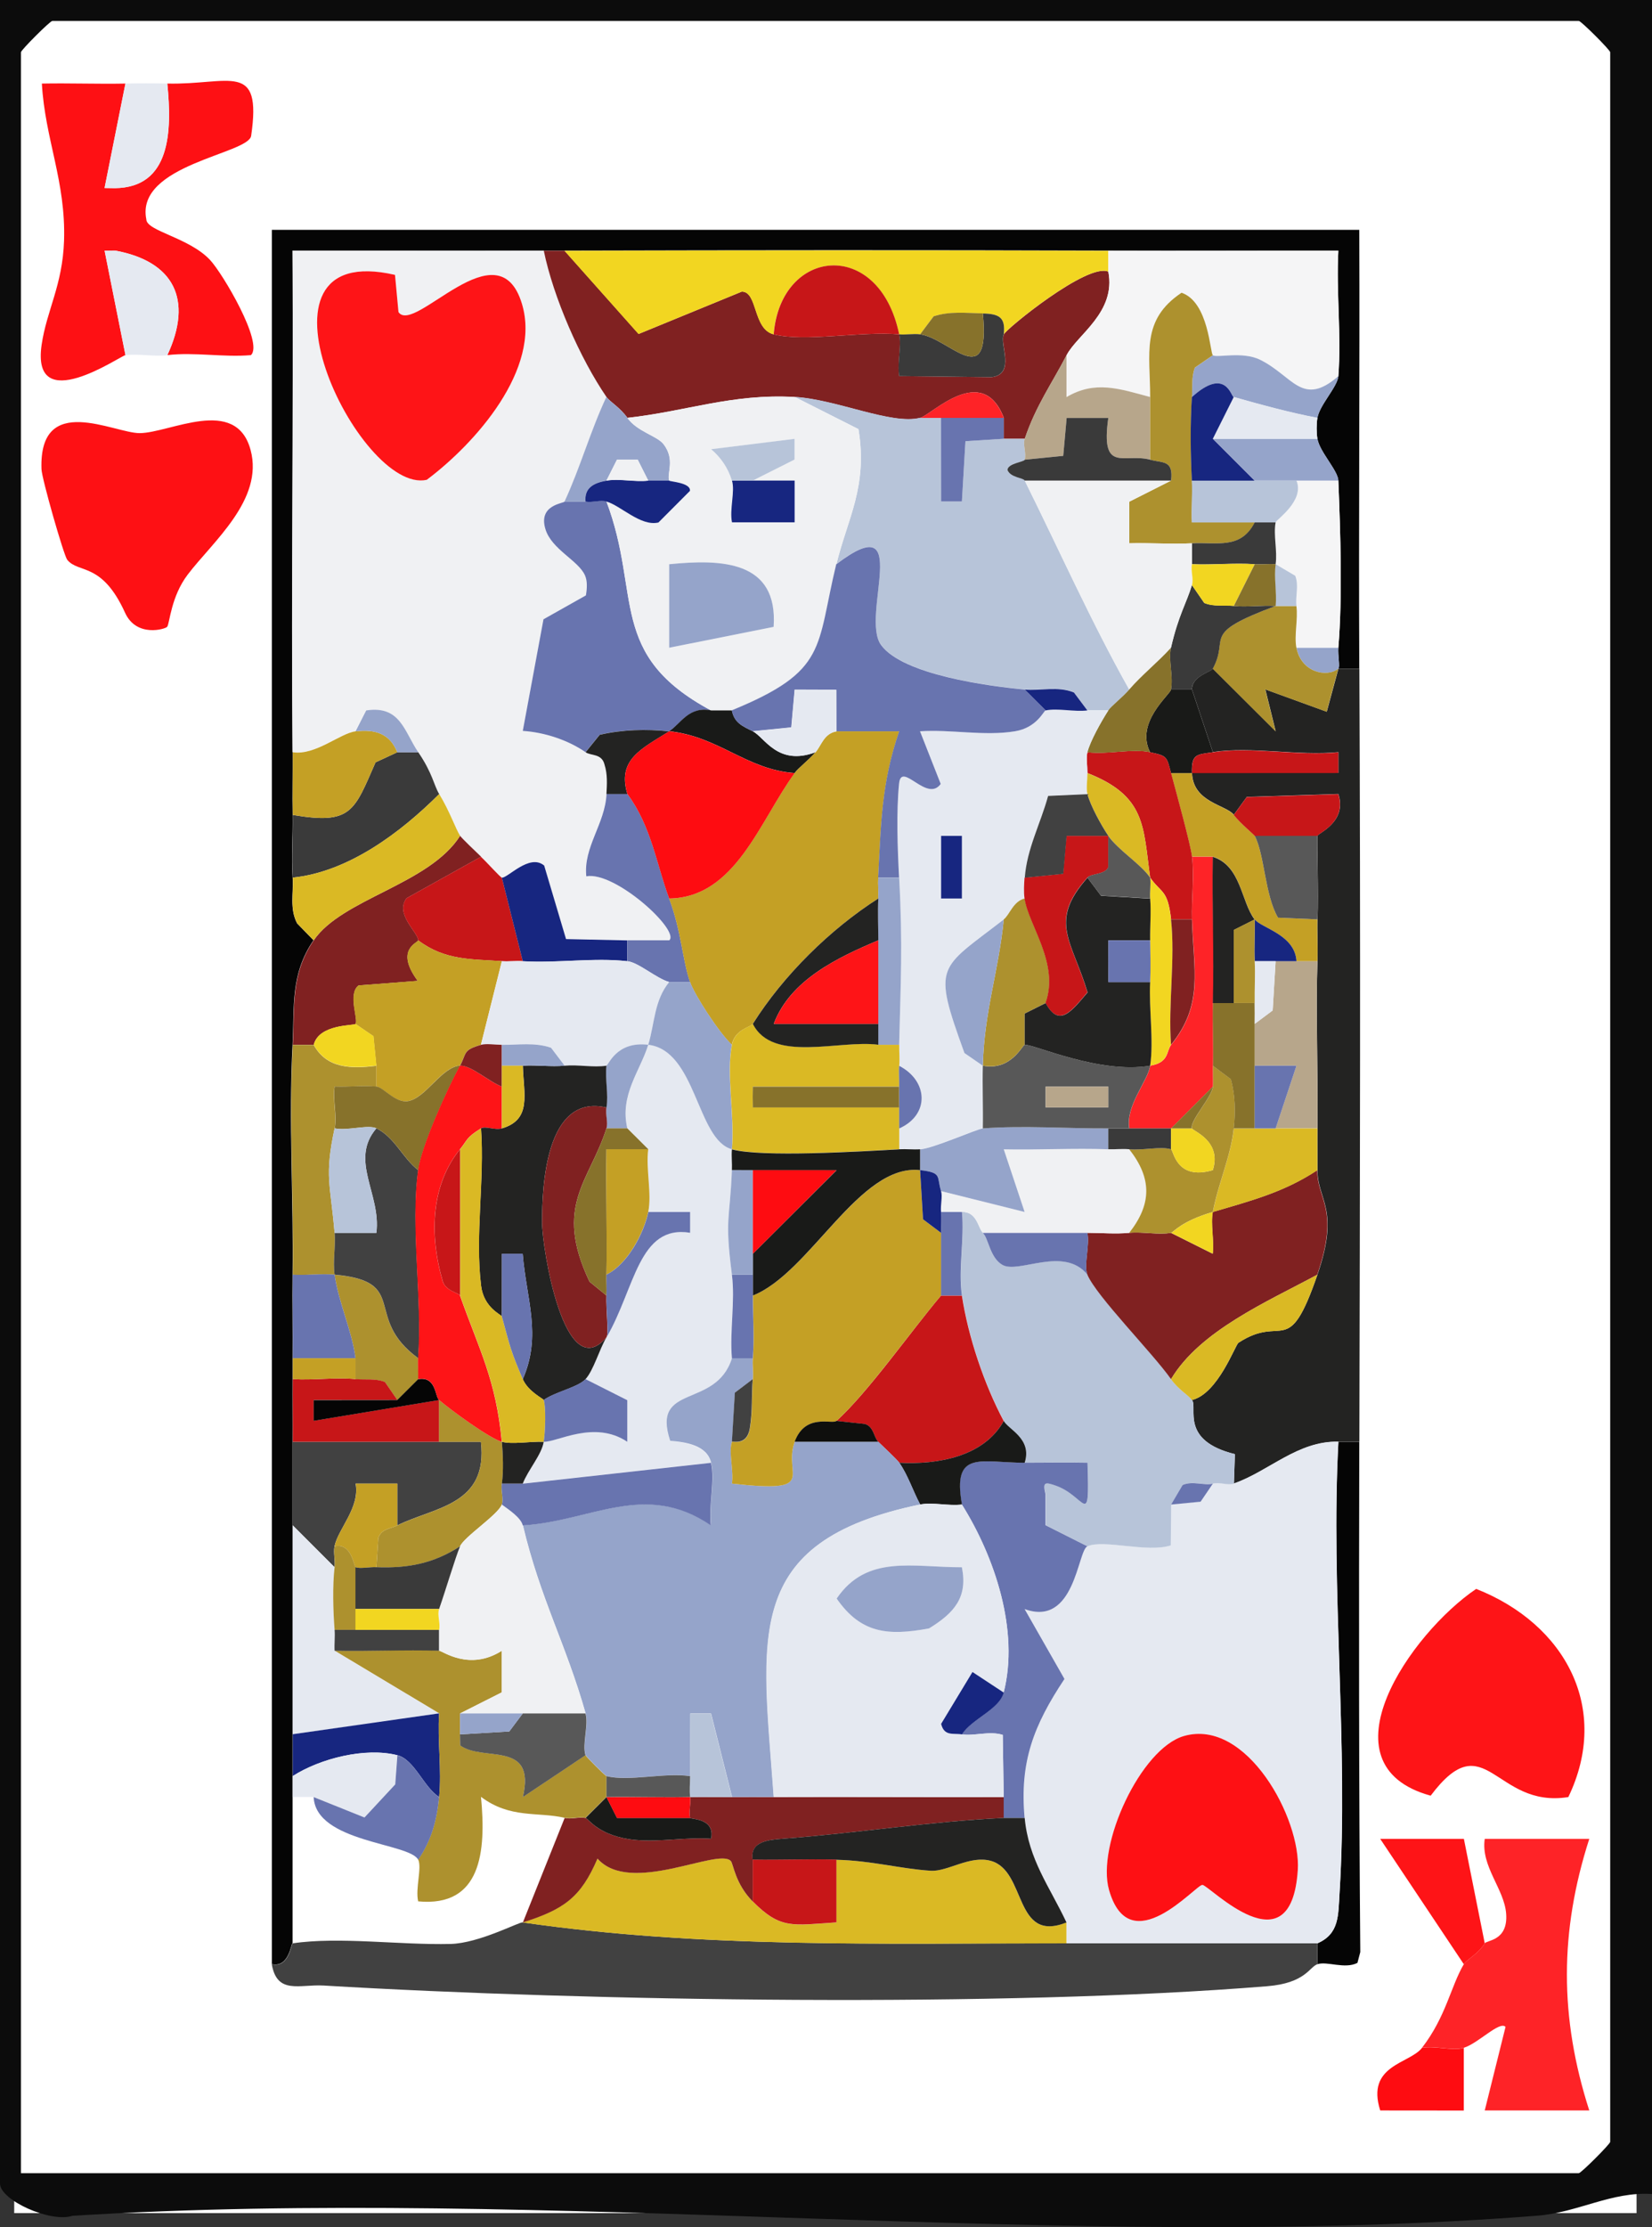 <?xml version="1.0" encoding="UTF-8"?>
<svg id="Layer_2" data-name="Layer 2" xmlns="http://www.w3.org/2000/svg" viewBox="0 0 213.84 288.1">
  <rect x="0" y="0" width="213.84" height="288.1" fill="#333333" stroke="none"/>
  <defs>
    <style>
      .cls-1 {
        fill: #050505;
      }

      .cls-2 {
        fill: #191a18;
      }

      .cls-3 {
        fill: #414141;
      }

      .cls-4 {
        fill: #87722b;
      }

      .cls-5 {
        fill: #f5f5f6;
      }

      .cls-6 {
        fill: #e5e9f1;
      }

      .cls-7 {
        fill: #0f0f0d;
      }

      .cls-8 {
        fill: #dab924;
      }

      .cls-9 {
        fill: #3a3a3a;
      }

      .cls-10 {
        fill: #b7c4d9;
      }

      .cls-11 {
        fill: #fe1417;
      }

      .cls-12 {
        fill: #fff;
      }

      .cls-13 {
        fill: #c4a025;
      }

      .cls-14 {
        fill: #172680;
      }

      .cls-15 {
        fill: #b7a68b;
      }

      .cls-16 {
        fill: #c71618;
      }

      .cls-17 {
        fill: #802121;
      }

      .cls-18 {
        fill: #232322;
      }

      .cls-19 {
        fill: #0c0c0c;
      }

      .cls-20 {
        fill: #fe1014;
      }

      .cls-21 {
        fill: #fe0c11;
      }

      .cls-22 {
        fill: #f2d621;
      }

      .cls-23 {
        fill: #585858;
      }

      .cls-24 {
        fill: #f0f1f3;
      }

      .cls-25 {
        fill: #fe2327;
      }

      .cls-26 {
        fill: #95a4ca;
      }

      .cls-27 {
        fill: #ad912e;
      }

      .cls-28 {
        fill: #6874af;
      }
    </style>
  </defs>
  <g id="Layer_1-2" data-name="Layer 1">
    <g>
      <rect class="cls-12" x="1.84" y="2.29" width="210" height="284"/>
      <path class="cls-19" d="M213.84,0v283.82c-5.21-.35-9.62,2.39-14.8,2.8-61,4.77-128-3.84-189.68.02-2.8.93-9.36-2.02-9.36-4.17V0h213.84ZM2.71,281.12h201.66c.29,0,4.06-3.77,4.06-4.05V6.76c0-.29-3.77-4.05-4.06-4.05H6.77c-.29,0-4.06,3.77-4.06,4.05v274.36Z"/>
      <path class="cls-1" d="M35.19,254.09V29.73h140.76c.07,18.88-.09,37.88,0,56.76h-2.71c.24-.2-.08-1.76,0-2.7.55-6.65.27-14.84,0-21.62-.05-1.3-2.43-3.73-2.71-5.41-.13-.75-.13-1.95,0-2.7.28-1.68,2.6-4.02,2.71-5.41.41-5.33-.28-10.87,0-16.23-9.9-.02-19.88.04-29.78,0-23.42-.08-46.96-.06-70.38,0-.9,0-1.8,0-2.71,0-10.8.04-21.69-.02-32.49,0,.14,21.59-.17,43.29,0,64.88.02,2.7-.05,5.41,0,8.11s-.18,5.43,0,8.11c.13,1.98-.42,4.03.58,5.93l2.12,2.18c-3.03,4.44-2.45,8.64-2.71,13.52-.52,9.81.14,19.89,0,29.73-.05,3.6.04,7.21,0,10.81,0,.9,0,1.8,0,2.7-.02,2.7.02,5.41,0,8.11v64.87c-.19.03-.47,3.24-2.71,2.7Z"/>
      <path class="cls-18" d="M157,86.5l8.13,8.1-1.34-5.42,7.95,2.89,1.51-5.57h2.71c.16,33.29.08,66.72,0,100.01h-2.71c-5.26-.13-8.99,3.82-13.53,5.41l.13-3.81c-7.15-1.77-4.78-5.98-5.55-7.01,3.36-.81,5.6-7.13,6.01-7.4,5.83-3.82,6.38,2.33,10.23-8.82,2.95-8.55-.03-9.67,0-13.52.01-1.8-.02-3.6,0-5.41.09-7.15-.23-15.19,0-21.62.07-1.93-.06-4.03,0-5.41.15-3.25-.1-10.24,0-10.81.06-.32,3.88-1.79,2.7-5.4l-11.85.38-1.68,2.31c-1.02-1.3-5.29-1.6-5.41-5.41h18.94s0-2.69,0-2.69c-5.19.51-11.29-.77-16.24-.01l-2.71-8.11c0-1.75,2.46-2.24,2.71-2.7Z"/>
      <path class="cls-3" d="M138.05,251.39h32.48v2.7c-1.05.36-1.54,2.45-6.51,2.85-34.03,2.77-87.62,1.96-122.13-.09-3.1-.18-6.03,1.21-6.71-2.76,2.24.54,2.52-2.67,2.71-2.7,5.99-.89,13.96.24,20.44.08,3.69-.09,8.85-2.86,9.33-2.79,23.22,3.36,46.32,2.7,70.38,2.7Z"/>
      <path class="cls-11" d="M203,232.47c-9.53,1.52-10.69-9.65-17.81-.18-14.5-3.98-2.55-21.05,5.89-26.75,11.57,4.56,17.43,15.5,11.93,26.93Z"/>
      <path class="cls-20" d="M21.63,81.09c-.21.28-3.96,1.43-5.44-1.82-3.01-6.63-6.03-5.04-7.49-6.86-.44-.55-3.29-10.48-3.33-11.72-.35-10.03,9.4-4.64,12.72-4.66,3.92-.03,12.46-4.87,14.35,2.19,1.72,6.43-4.91,11.85-8.15,16.12-2.17,2.86-2.32,6.3-2.65,6.74Z"/>
      <path class="cls-20" d="M16.24,10.81l-2.7,13.51,1.36.02c7.16-.09,7.39-7.28,6.76-13.53,8.1.18,12.27-2.99,10.85,6.76-.34,2.36-15,3.72-13.57,10.8,0,1.53,5.54,2.35,8.26,5.27,1.62,1.73,6.96,10.75,5.28,12.3-3.53.31-7.34-.42-10.82,0,3.37-7.22.82-12.14-6.76-13.53l-1.36.02,2.7,13.51c-.65.08-12.24,8.15-10.85-1.35.65-4.44,2.71-7.69,2.9-13.45.25-7.68-2.46-13.11-2.87-20.33,3.59-.07,7.23.07,10.82,0Z"/>
      <path class="cls-25" d="M192.19,251.39c.26-.43,3.04-.3,2.77-3.84-.24-3.2-3.3-6.13-2.77-9.67h13.53c-3.85,11.97-3.87,23.1,0,35.13h-13.53s2.69-10.81,2.69-10.81c-.74-.83-3.54,2.14-5.4,2.7-1.41.43-3.72-.29-5.41,0,3.1-4.01,3.72-7.94,5.41-10.81.34-.57,1.87-1.33,2.71-2.7Z"/>
      <path class="cls-1" d="M175.95,186.51c-.05,21.96-.06,44.02.13,66.01l-.37,1.4c-1.63.84-3.96-.25-5.17.17v-2.7c2.85-1.23,2.68-3.66,2.86-6.5,1.17-18.98-1.17-39.25-.15-58.37h2.71Z"/>
      <path class="cls-11" d="M189.48,254.09l-10.82-16.21h10.83s2.7,13.51,2.7,13.51c-.84,1.37-2.37,2.13-2.71,2.7Z"/>
      <path class="cls-6" d="M21.65,45.95c-1.76.21-3.66-.22-5.41,0l-2.7-13.51,1.36-.02c7.58,1.39,10.13,6.3,6.76,13.53Z"/>
      <path class="cls-6" d="M21.65,10.81c.63,6.25.41,13.43-6.76,13.53l-1.36-.02,2.7-13.51c1.8-.04,3.62-.04,5.41,0Z"/>
      <path class="cls-21" d="M189.48,264.9v8.12s-10.82-.01-10.82-.01c-1.87-5.89,3.81-6.03,5.41-8.1,1.69-.29,4.01.43,5.41,0Z"/>
      <path class="cls-24" d="M70.38,32.44c1.25,6.04,4.7,13.95,8.12,18.92-2.08,4.4-3.36,9.09-5.41,13.52-.12.26-3.46.42-2.5,3.58.8,2.63,4.27,4.04,5.12,5.98.33.74.28,1.64.12,2.59l-5.49,3.09-2.68,14.44c2.8.18,5.83,1.17,8.12,2.75.69.48,2.11.14,2.45,1.6.4,1.26.32,2.52.25,3.81-.2,3.88-3.01,6.85-2.62,10.64,3.75-.69,12.16,7.02,10.74,8.27h-5.42s-7.93-.16-7.93-.16l-2.83-9.51c-1.9-1.59-4.71,1.65-5.48,1.56-.19-.02-1.74-1.78-2.71-2.7-.69-.65-2.53-2.42-2.71-2.7-.6-.95-1.35-3.17-2.71-5.41-.69-1.13-.84-2.68-2.71-5.41s-2.3-6.09-6.74-5.41l-1.38,2.71c-1.98.23-5.2,3.15-8.12,2.7-.18-21.59.13-43.29,0-64.88,10.8-.02,21.69.04,32.49,0ZM51.13,35.56c-20.61-4.74-4.65,28.47,4.11,26.51,6.29-4.71,14.85-14.32,12.33-22.74-3.07-10.24-13.94,4.06-15.99,1.04l-.45-4.81Z"/>
      <path class="cls-17" d="M73.09,32.44l9.58,10.76,13.36-5.48c2.08,0,1.41,4.85,4.13,5.53,4.06,1.02,11.29-.43,16.24,0,.33,1.58-.28,3.65,0,5.4l11.97.14c3.15-.41.98-4.26,1.57-5.54.34-.73,10.85-9.3,13.53-8.11,1.02,5.28-4.04,8.15-5.41,10.81-1.85,3.58-3.98,6.54-5.41,10.81h-2.71v-2.7c-2.78-7.26-9.36-.38-10.83,0-3.7.95-10.84-2.4-16.24-2.7-8.14-.45-13.98,1.85-21.65,2.7-.94-1.34-2.3-2.11-2.71-2.7-3.42-4.98-6.88-12.88-8.12-18.92.9,0,1.8,0,2.71,0Z"/>
      <path class="cls-22" d="M143.46,32.44v2.7c-2.69-1.19-13.2,7.38-13.53,8.11.25-2.21-.6-2.66-2.71-2.7s-4.27-.31-6.38.38l-1.75,2.33c-.89-.11-1.81.08-2.71,0-2.58-12.51-15.34-11.25-16.24,0-2.72-.68-2.05-5.54-4.13-5.53l-13.36,5.48-9.58-10.76c23.42-.06,46.96-.08,70.38,0Z"/>
      <path class="cls-5" d="M143.46,32.44c9.9.04,19.88-.02,29.78,0-.29,5.35.4,10.89,0,16.23-4.67,4.07-5.87-.03-10.13-2.12-2.27-1.12-5.58-.22-6.11-.58-.37-.25-.53-6.89-4.06-8.09-5.3,3.55-4.05,7.9-4.06,13.49-3.97-1.05-7.1-2.19-10.82.01v-5.42c1.36-2.66,6.42-5.53,5.4-10.81v-2.7Z"/>
      <path class="cls-3" d="M56.84,186.51h5.41c.95,8.21-5.98,8.42-10.82,10.81v-5.4s-5.4,0-5.4,0c.58,3.11-2.27,5.86-2.73,8.11-.17.83.11,1.8,0,2.7l-5.41-5.41v-10.81h18.95Z"/>
      <path class="cls-6" d="M43.31,202.73c-.28,2.38-.19,5.65,0,8.11.07.89-.05,1.81,0,2.7l13.53,8.11-18.95,2.7v-27.03l5.41,5.41Z"/>
      <path class="cls-17" d="M62.26,110.83l-9.63,5.36c-1.53,2.07,1.46,4.37,1.51,5.45.02.31-3.1,1.15-.06,5.25l-7.65.59c-1.45,1.07,0,4.41-.41,4.98-.17.25-4.72-.02-5.41,2.7h-2.71c.26-4.88-.32-9.08,2.71-13.52,3.67-5.39,14.94-7.22,18.95-13.52.18.28,2.02,2.05,2.71,2.7Z"/>
      <path class="cls-9" d="M54.14,97.31c1.86,2.72,2.02,4.28,2.71,5.41-5.03,5.02-11.77,10.07-18.95,10.81-.18-2.67.05-5.42,0-8.11,7.6,1.29,7.93-.47,10.71-6.8l2.82-1.31h2.71Z"/>
      <path class="cls-27" d="M48.72,137.86v2.7c-1.78-.15-3.63.06-5.41,0-.28,1.74.33,3.84,0,5.41-1.33,6.21-.54,7.16,0,13.52.15,1.77-.25,3.7,0,5.41,9.81.87,3.57,5.54,10.83,10.81-.06.9.05,1.8,0,2.7l-2.71,2.7-1.6-2.32c-1.24-.5-2.54-.26-3.81-.38v-2.7c-.5-3.73-2.16-7.08-2.71-10.81-1.78-.16-3.62.11-5.41,0,.14-9.85-.52-19.92,0-29.73h2.71c1.68,3.05,4.8,3.11,8.12,2.7Z"/>
      <path class="cls-8" d="M59.55,108.12c-4.01,6.3-15.27,8.13-18.95,13.52l-2.12-2.18c-1.01-1.9-.45-3.95-.58-5.93,7.18-.74,13.92-5.79,18.95-10.81,1.36,2.23,2.11,4.46,2.71,5.41Z"/>
      <path class="cls-5" d="M173.24,62.17c.27,6.78.55,14.98,0,21.62h-5.41c-.31-1.62.23-3.67,0-5.41-.17-1.25.34-2.66-.16-3.9l-2.55-1.5c.25-1.73-.31-3.78,0-5.41.06-.33,3.78-2.79,2.71-5.41h5.41Z"/>
      <path class="cls-14" d="M56.84,221.65c-.23,3.56.35,7.27,0,10.81-1.99-1.25-3.18-4.84-5.41-5.41-4.09-1.04-9.93.39-13.53,2.7v-5.41l18.95-2.7Z"/>
      <path class="cls-16" d="M46.02,178.4c1.27.12,2.58-.12,3.81.38l1.6,2.32h-10.82s0,2.69,0,2.69l16.24-2.69v5.41h-18.95c.02-2.7-.02-5.41,0-8.11,2.68.17,5.46-.26,8.12,0Z"/>
      <path class="cls-13" d="M51.43,97.31l-2.82,1.31c-2.78,6.32-3.11,8.09-10.71,6.8-.05-2.7.02-5.41,0-8.11,2.92.45,6.14-2.47,8.12-2.7,2.56-.3,4.44.28,5.41,2.7Z"/>
      <path class="cls-6" d="M51.43,227.06l-.28,3.76-3.98,4.28-6.58-2.64h-2.71v-2.7c3.6-2.31,9.44-3.74,13.53-2.7Z"/>
      <path class="cls-28" d="M43.31,164.89c.54,3.73,2.21,7.09,2.71,10.81h-8.12c.04-3.6-.05-7.21,0-10.81,1.79.11,3.63-.16,5.41,0Z"/>
      <path class="cls-26" d="M173.24,48.66c-.11,1.39-2.43,3.72-2.71,5.41-3.64-.7-7.27-1.7-10.83-2.7-.36-.1-1.06-3.95-5.41,0,.08-1.28-.09-2.57.38-3.81l2.33-1.6c.53.36,3.85-.54,6.11.58,4.26,2.1,5.45,6.19,10.13,2.12Z"/>
      <path class="cls-26" d="M170.53,56.76c.28,1.68,2.65,4.1,2.71,5.41h-10.83l-5.41-5.41h13.53Z"/>
      <path class="cls-6" d="M170.53,54.06c-.13.75-.13,1.95,0,2.7h-13.53l2.71-5.41c3.55,1.01,7.19,2,10.83,2.7Z"/>
      <path class="cls-13" d="M46.02,175.7v2.7c-2.66-.26-5.44.17-8.12,0,0-.9,0-1.8,0-2.7h8.12Z"/>
      <path class="cls-26" d="M173.24,83.8c-.08.94.24,2.5,0,2.7-1.41,1.17-4.78.54-5.41-2.7h5.41Z"/>
      <path class="cls-6" d="M173.24,186.51c-1.02,19.12,1.32,39.4.15,58.37-.18,2.84,0,5.27-2.86,6.5h-32.48v-2.7c-2.18-4.63-4.92-8.12-5.41-13.52-.67-7.28,1.21-12.02,5.16-17.98l-5.16-9.04c6.52,2.37,6.85-7.54,8.12-8.12,2.05-.93,7.77.87,10.78-.12l.05-5.29,3.82-.37,1.59-2.34c.89-.22,1.95.27,2.71,0,4.55-1.59,8.27-5.53,13.53-5.41ZM153.26,224.57c-5.59,1.6-11.37,14.11-9.7,19.93,2.7,9.4,11.22-.67,12.08-.67s11.48,11.26,12.35-1.92c.43-6.59-6.6-19.67-14.73-17.34Z"/>
      <path class="cls-10" d="M127.22,159.48c.72.67.89,3.23,2.56,4.15,2.1,1.16,7.93-2.51,10.98,1.25,1.16,2.77,8.48,10.17,10.83,13.52.94,1.35,2.2,2.02,2.71,2.7.76,1.03-1.61,5.24,5.55,7.01l-.13,3.81c-.76.27-1.82-.22-2.71,0-1.12.28-2.64-.42-3.92.17l-1.49,2.53-.05,5.29c-3.01.99-8.72-.81-10.78.12l-5.41-2.73v-4.02c-.39-1.58-.09-1.58,1.32-1.09,3.88,1.36,4.39,5.82,4.1-2.97-2.71-.06-5.42-.01-8.13,0,1.01-3.11-2.11-4.28-2.71-5.41-2.53-4.73-4.6-10.9-5.41-16.22-.51-3.32.34-7.33,0-10.81,1.97-.04,2.07,2.12,2.71,2.7Z"/>
      <path class="cls-17" d="M170.53,164.89c-6.5,3.5-15.19,7.24-18.95,13.52-2.35-3.35-9.67-10.74-10.83-13.52-.49-1.19.33-3.77,0-5.41,1.78,0,3.66.17,5.41,0s3.78.29,5.41,0l5.4,2.7c.21-1.76-.29-3.79.01-5.4,4.87-1.43,9.23-2.55,13.53-5.41-.03,3.85,2.95,4.96,0,13.52Z"/>
      <path class="cls-27" d="M167.82,83.8c.63,3.24,4,3.87,5.41,2.7l-1.51,5.57-7.95-2.89,1.34,5.42-8.13-8.1c2.24-4.14-1.76-4.42,8.12-8.11h2.71c.23,1.74-.31,3.79,0,5.41Z"/>
      <path class="cls-15" d="M170.53,124.34c-.23,6.44.09,14.47,0,21.62h-5.41l2.7-8.1h-5.41v-5.41l2.33-1.74.38-6.37h5.41Z"/>
      <path class="cls-8" d="M165.12,145.97h5.41c-.02,1.8.01,3.6,0,5.41-4.3,2.85-8.67,3.97-13.53,5.41.71-3.74,2.32-7.2,2.71-10.81h5.41Z"/>
      <path class="cls-13" d="M159.7,105.42c.91,1.17,2.62,2.53,2.71,2.7,1.27,2.35,1.32,7.72,3.02,10.59l5.1.22c-.06,1.38.07,3.48,0,5.41h-2.71c-.19-3.44-4.55-4.28-5.41-5.41-1.76-2.3-1.75-6.95-5.41-8.11h-2.71c-.2-1.63-2.04-8.31-2.71-10.81h2.71c.12,3.8,4.39,4.1,5.41,5.41Z"/>
      <path class="cls-23" d="M170.53,108.12c-.1.57.15,7.56,0,10.81l-5.1-.22c-1.7-2.87-1.75-8.24-3.02-10.59h8.12Z"/>
      <path class="cls-9" d="M159.7,78.39c1.77.17,3.63-.12,5.41,0-9.88,3.68-5.88,3.97-8.12,8.11-.25.46-2.71.95-2.71,2.7h-2.71c.33-1.65-.36-3.82,0-5.41.96-4.21,2.04-5.85,2.71-8.11l1.6,2.32c1.24.5,2.54.25,3.81.38Z"/>
      <path class="cls-16" d="M159.7,105.42l1.68-2.31,11.85-.38c1.17,3.61-2.65,5.08-2.7,5.4h-8.12c-.09-.17-1.79-1.54-2.71-2.7Z"/>
      <path class="cls-2" d="M154.29,89.2l2.71,8.11c-2.08.32-2.79.17-2.71,2.7h-2.71c-.57-2.15-.47-2.22-2.71-2.7-1.95-3.85,2.56-7.41,2.71-8.11h2.71Z"/>
      <path class="cls-16" d="M157,97.31c4.95-.76,11.05.52,16.24.01v2.68s-18.94.01-18.94.01c-.08-2.53.63-2.39,2.71-2.7Z"/>
      <path class="cls-8" d="M170.53,164.89c-3.85,11.15-4.4,4.99-10.23,8.82-.42.27-2.65,6.59-6.01,7.4-.5-.68-1.76-1.35-2.71-2.7,3.76-6.28,12.45-10.02,18.95-13.52Z"/>
      <path class="cls-8" d="M67.67,248.68c5.32-1.71,7.5-3.22,9.66-8.26,4.24,4.8,15.57-1.42,17.25.3.36.37.55,2.93,2.86,5.26,3.62,3.64,5.12,3.08,10.82,2.71v-8.11c4.57.11,8.21,1.16,12.2,1.42,2.2.14,5.06-2.03,7.78-1.28,4.67,1.29,2.94,10.7,9.8,7.97v2.7c-24.06,0-47.16.65-70.38-2.7Z"/>
      <path class="cls-11" d="M51.13,35.56l.45,4.81c2.04,3.02,12.92-11.29,15.99-1.04,2.52,8.42-6.04,18.03-12.33,22.74-8.76,1.96-24.72-31.26-4.11-26.51Z"/>
      <path class="cls-28" d="M75.79,64.87c.86.18,1.88-.24,2.71,0,4.56,12.08.08,19.81,13.53,27.03-2.9-.57-3.95,1.78-5.41,2.7-2.99-.32-6.05-.23-9,.44l-1.83,2.26c-2.29-1.58-5.32-2.57-8.12-2.75l2.68-14.44,5.49-3.09c.16-.95.2-1.86-.12-2.59-.86-1.94-4.32-3.35-5.12-5.98-.97-3.17,2.38-3.32,2.5-3.58h2.71Z"/>
      <path class="cls-16" d="M64.96,113.53l2.71,10.81c-.9-.06-1.81.06-2.71,0-3.98-.28-7.38-.09-10.83-2.7-.05-1.08-3.04-3.39-1.51-5.45l9.63-5.36c.97.92,2.52,2.68,2.71,2.7Z"/>
      <path class="cls-14" d="M64.96,113.53c.76.08,3.58-3.16,5.48-1.56l2.83,9.51,7.93.17v2.7c-4.27-.49-9.11.27-13.53,0l-2.71-10.81Z"/>
      <path class="cls-28" d="M86.62,116.23c1.6,4.29,1.73,8.01,2.71,10.81h-2.71c-1.73-.51-3.95-2.53-5.41-2.7v-2.7h5.42c1.42-1.26-7-8.97-10.74-8.28-.39-3.79,2.42-6.76,2.62-10.64h2.71c3.12,4.21,3.76,9.1,5.41,13.52Z"/>
      <path class="cls-26" d="M81.21,54.06c1.25,1.78,3.85,2.33,4.68,3.4,1.55,2.01.4,3.79.73,4.71h-2.71l-1.36-2.7h-2.69l-1.36,2.7c-1.62.29-2.87.9-2.71,2.7h-2.71c2.05-4.43,3.34-9.11,5.41-13.52.41.6,1.76,1.37,2.71,2.7Z"/>
      <path class="cls-18" d="M86.62,94.61c-3.56,2.25-6.76,3.63-5.41,8.11h-2.71c.07-1.29.15-2.55-.25-3.81-.35-1.46-1.76-1.12-2.45-1.6l1.83-2.26c2.95-.67,6.01-.76,9-.44Z"/>
      <path class="cls-26" d="M54.14,97.31h-2.71c-.98-2.42-2.85-3-5.41-2.7l1.38-2.71c4.44-.68,4.92,2.75,6.74,5.41Z"/>
      <path class="cls-10" d="M119.1,54.06h2.71v10.81s2.7,0,2.7,0l.46-7.8,4.96-.31h2.71c-.26.79.24,1.84,0,2.7-.08.29-2.24.47-2.23,1.34.43,1,2.04.98,2.23,1.36,4.47,8.98,8.61,18.29,13.53,27.03-.88,1.02-2.36,2.17-2.71,2.7h-2.71l-1.75-2.33c-2.07-.84-4.33-.19-6.37-.38-4.7-.43-15.77-1.91-18.58-5.76-2.74-3.75,4.27-18.11-5.78-10.46,1.43-5.87,4.08-10.03,2.85-17.45l-8.26-4.17c5.4.3,12.54,3.65,16.24,2.7Z"/>
      <path class="cls-24" d="M102.86,51.36l8.26,4.17c1.23,7.42-1.42,11.58-2.85,17.45-2.64,10.84-1.05,13.82-13.53,18.92h-2.71c-13.45-7.22-8.97-14.95-13.53-27.03,1.85.53,4.42,3.26,6.73,2.71l4.08-4.09c.13-1.08-2.64-1.19-2.69-1.33-.34-.91.82-2.7-.73-4.71-.83-1.08-3.43-1.63-4.68-3.4,7.68-.85,13.51-3.15,21.65-2.7ZM94.74,62.17c.42,1.39-.33,3.71,0,5.41h8.11s0-5.4,0-5.4h-5.41s5.41-2.72,5.41-2.72v-2.68s-10.8,1.34-10.8,1.34c1.28,1.08,2.21,2.47,2.69,4.06ZM100.14,81.09c.6-8.61-6.79-8.77-13.52-8.1v10.8s13.52-2.7,13.52-2.7Z"/>
      <path class="cls-16" d="M116.39,43.25c-4.95-.43-12.18,1.02-16.24,0,.9-11.25,13.66-12.51,16.24,0Z"/>
      <path class="cls-15" d="M138.05,45.95v5.42c3.72-2.2,6.86-1.07,10.83-.01,0,2.7,0,5.41,0,8.11-3.36-.91-6.44,1.87-5.42-5.4h-5.39s-.44,4.9-.44,4.9l-4.99.5c.24-.86-.26-1.92,0-2.7,1.43-4.27,3.56-7.23,5.41-10.81Z"/>
      <path class="cls-9" d="M129.93,43.25c-.59,1.28,1.58,5.12-1.57,5.54l-11.97-.14c-.28-1.75.33-3.82,0-5.4.9.08,1.82-.11,2.71,0,3.73.46,9.15,7.71,8.12-2.7,2.11.05,2.96.49,2.71,2.7Z"/>
      <polygon class="cls-28" points="129.93 54.06 129.93 56.76 124.97 57.07 124.51 64.87 121.82 64.87 121.81 54.06 129.93 54.06"/>
      <path class="cls-25" d="M129.93,54.06h-10.83c1.47-.38,8.05-7.26,10.83,0Z"/>
      <path class="cls-4" d="M127.22,40.55c1.03,10.41-4.39,3.16-8.12,2.7l1.75-2.33c2.1-.69,4.23-.42,6.38-.38Z"/>
      <path class="cls-27" d="M157,45.95l-2.33,1.6c-.47,1.24-.3,2.53-.38,3.81-.22,3.48-.18,7.33,0,10.81.09,1.8-.09,3.62,0,5.41h8.13c-1.81,3.52-4.83,2.53-8.12,2.7-2.69.14-5.43-.08-8.12,0v-5.38s5.41-2.73,5.41-2.73c.31-2.68-1.03-2.25-2.71-2.7,0-2.7,0-5.41,0-8.11.01-5.6-1.24-9.95,4.06-13.49,3.53,1.19,3.69,7.83,4.06,8.09Z"/>
      <path class="cls-17" d="M94.74,232.47c1.8-.01,3.61,0,5.41,0,9.9-.04,19.88.03,29.78,0v2.7c-9.59.46-18.86,1.95-28.5,2.68-2,.15-4.4.37-3.98,2.73v5.41c-2.31-2.32-2.51-4.89-2.86-5.26-1.68-1.73-13.01,4.5-17.25-.3-2.16,5.04-4.34,6.56-9.66,8.26l5.41-13.52c.85.2,1.84-.17,2.71,0,.35.07,1.71,2.42,6.51,2.85,3.16.29,6.54-.39,9.73-.16.58-2.68-2.65-2.51-2.71-2.69-.22-.74.12-1.77,0-2.7,1.8-.03,3.61.01,5.41,0Z"/>
      <path class="cls-27" d="M56.84,213.54c.45.01,3.9,2.67,8.11,0v5.38s-5.41,2.73-5.41,2.73v2.7l.03,1.43c2.96,2.18,9.84-.72,8.11,6.68l8.11-5.41c.06.18,2.52,2.66,2.71,2.7v2.7l-2.71,2.7c-.87-.17-1.85.2-2.71,0-3.5-.8-7.04.13-10.82-2.71.69,7.12.02,14.29-8.13,13.52-.39-1.63.51-4.37,0-5.41,1.72-2.51,2.41-5.1,2.71-8.11.35-3.54-.23-7.25,0-10.81l-13.53-8.11c4.5.1,9.03-.14,13.53,0Z"/>
      <path class="cls-28" d="M56.84,232.47c-.29,3.01-.99,5.6-2.71,8.11-1.09-2.2-13.25-2.21-13.53-8.11l6.58,2.64,3.98-4.28.28-3.76c2.23.57,3.42,4.16,5.41,5.41Z"/>
      <path class="cls-27" d="M64.96,186.51c.15,1.61.23,3.87,0,5.41-.14.95.26,2.04,0,2.7-.53,1.36-4.91,4.19-5.41,5.41-3.44,2.24-6.75,2.87-10.83,2.7l.25-3.8c.44-1.19,1.54-1.15,2.46-1.6,4.84-2.39,11.77-2.6,10.82-10.81h-5.41v-5.41c1.55,1.32,6.61,5,8.12,5.41Z"/>
      <path class="cls-13" d="M43.31,200.03c.45-2.26,3.31-5.01,2.73-8.11h5.39s0,5.41,0,5.41c-.92.45-2.02.41-2.46,1.6l-.25,3.8c-.94-.04-2.09.23-2.71,0-.19-.07-.49-3.2-2.71-2.7Z"/>
      <path class="cls-27" d="M46.02,202.73v8.11h-2.71c-.19-2.46-.28-5.72,0-8.11.11-.91-.17-1.87,0-2.7,2.21-.5,2.51,2.63,2.71,2.7Z"/>
      <path class="cls-3" d="M56.84,210.84v2.7c-4.5-.14-9.03.1-13.53,0-.05-.9.07-1.81,0-2.7h13.53Z"/>
      <path class="cls-13" d="M64.96,124.34l-2.71,10.81c-2.38.7-1.81,1.05-2.71,2.7-2.43.17-4.42,4.22-6.77,4.6-1.61.26-3.18-1.82-4.06-1.9v-2.7l-.38-3.81-2.33-1.59c.4-.57-1.04-3.9.41-4.98l7.65-.59c-3.04-4.1.08-4.94.06-5.25,3.44,2.62,6.85,2.42,10.83,2.7Z"/>
      <path class="cls-22" d="M46.02,132.45l2.33,1.59.38,3.81c-3.32.41-6.44.35-8.12-2.7.69-2.72,5.24-2.46,5.41-2.7Z"/>
      <path class="cls-3" d="M54.14,151.37c-1.02,7.41.56,16.53,0,24.33-7.25-5.28-1.02-9.94-10.83-10.81-.25-1.7.15-3.64,0-5.41h5.41c.63-5.03-3.53-9.38,0-13.52,2.39,1.18,3.38,3.84,5.41,5.41Z"/>
      <path class="cls-4" d="M54.14,151.37c-2.03-1.57-3.02-4.22-5.41-5.41-1.05-.52-3.8.35-5.41,0,.34-1.57-.27-3.67,0-5.41,1.78.07,3.63-.14,5.41,0,.88.07,2.45,2.16,4.06,1.9,2.34-.38,4.34-4.42,6.77-4.6-1.63,3.01-4.97,10.33-5.41,13.52Z"/>
      <path class="cls-10" d="M48.72,145.97c-3.53,4.13.63,8.49,0,13.52h-5.41c-.54-6.36-1.33-7.31,0-13.52,1.61.35,4.37-.52,5.41,0Z"/>
      <path class="cls-10" d="M162.41,62.17h5.41c1.08,2.62-2.64,5.07-2.71,5.41h-10.84c-.08-1.79.1-3.61,0-5.41h8.12Z"/>
      <path class="cls-9" d="M165.12,72.98c-.9-.05-1.81.06-2.71,0-2.68-.18-5.43.12-8.12,0v-2.7c3.29-.17,6.31.82,8.12-2.7h2.71c-.31,1.63.25,3.68,0,5.41Z"/>
      <path class="cls-10" d="M167.82,78.39h-2.71c.16-1.76-.25-3.7,0-5.41l2.55,1.5c.5,1.25,0,2.65.16,3.9Z"/>
      <path class="cls-1" d="M56.84,181.11l-16.24,2.69v-2.68s10.82-.01,10.82-.01l2.71-2.7c2.35-.4,2.16,2.24,2.71,2.7Z"/>
      <path class="cls-14" d="M159.7,51.36l-2.71,5.41,5.41,5.41h-8.12c-.18-3.49-.22-7.33,0-10.81,4.36-3.95,5.06-.1,5.41,0Z"/>
      <path class="cls-20" d="M153.26,224.57c8.14-2.33,15.17,10.75,14.73,17.34-.87,13.18-11.48,1.93-12.35,1.92s-9.38,10.06-12.08.67c-1.67-5.82,4.11-18.33,9.7-19.93Z"/>
      <path class="cls-28" d="M132.64,189.22c2.71,0,5.43-.05,8.13,0,.29,8.79-.21,4.33-4.1,2.97-1.41-.49-1.71-.49-1.34,1.09v4.02s5.42,2.73,5.42,2.73c-1.27.58-1.6,10.49-8.12,8.12l5.16,9.04c-3.96,5.96-5.83,10.7-5.16,17.98h-2.71v-2.7l-.12-8.04c-1.73-.55-3.72.18-5.3-.07,1.25-1.96,4.85-3.22,5.41-5.41,2.05-7.98-1.15-17.54-5.41-24.33-1.28-7.14,2.44-5.39,8.12-5.41Z"/>
      <path class="cls-18" d="M129.93,235.17h2.71c.5,5.4,3.23,8.89,5.41,13.52-6.86,2.73-5.13-6.68-9.8-7.97-2.72-.75-5.58,1.42-7.78,1.28-3.99-.26-7.63-1.31-12.2-1.42-3.6-.09-7.23.06-10.83,0-.42-2.36,1.98-2.58,3.98-2.73,9.63-.73,18.91-2.22,28.5-2.68Z"/>
      <path class="cls-28" d="M157,191.92l-1.59,2.34-3.82.37,1.49-2.53c1.29-.58,2.81.11,3.92-.17Z"/>
      <path class="cls-16" d="M129.93,183.81c-2.57,4.64-8.59,5.68-13.53,5.41-.32-.45-1.93-1.94-2.71-2.7-.6-.59-.57-1.98-1.76-2.31l-3.66-.39c4.15-3.77,9.63-11.6,13.53-16.22h2.71c.81,5.32,2.88,11.48,5.41,16.22Z"/>
      <path class="cls-24" d="M143.46,148.67c.9.03,1.82-.09,2.71,0,2.96,3.78,2.92,7.09,0,10.81-1.75.17-3.64,0-5.41,0h-13.53c-.64-.59-.74-2.75-2.71-2.7h-2.71c-.09-.94.22-1.99,0-2.7l10.82,2.7-2.7-8.1c4.49.09,9.04-.17,13.53-.01Z"/>
      <path class="cls-28" d="M140.76,159.48c.33,1.64-.49,4.22,0,5.41-3.05-3.76-8.88-.09-10.98-1.25-1.66-.92-1.83-3.49-2.56-4.15h13.53Z"/>
      <path class="cls-2" d="M132.64,189.22c-5.68.01-9.4-1.74-8.12,5.41-1.74.22-3.82-.33-5.41,0-.94-1.75-1.57-3.78-2.71-5.41,4.94.27,10.97-.77,13.53-5.41.6,1.12,3.71,2.29,2.71,5.41Z"/>
      <path class="cls-28" d="M124.52,167.59h-2.71c0-2.7,0-5.41,0-8.11,0-.89.09-1.82,0-2.7h2.71c.34,3.48-.51,7.49,0,10.81Z"/>
      <path class="cls-27" d="M159.7,145.97c-.38,3.61-2,7.08-2.71,10.81-4.16,1.22-5.09,2.64-5.41,2.7-1.63.29-3.64-.17-5.41,0,2.92-3.72,2.96-7.04,0-10.81,1.75.17,4.08-.4,5.41,0,.33.1.63,4.1,5.41,2.7,1.2-3.79-2.6-5.05-2.7-5.4-.29-.98,2.65-4.13,2.71-5.41.04-.9-.03-1.8,0-2.7l2.34,1.75c.56,2.09.59,4.23.37,6.36Z"/>
      <path class="cls-22" d="M157,156.78c-.3,1.61.19,3.65-.01,5.4l-5.4-2.7c.33-.06,1.25-1.48,5.41-2.7Z"/>
      <path class="cls-4" d="M162.41,129.75c.02.9,0,1.8,0,2.7v13.52h-2.71c.23-2.13.19-4.27-.37-6.36l-2.34-1.75c.08-2.7-.08-5.41,0-8.11h5.41Z"/>
      <polygon class="cls-28" points="162.41 137.86 167.82 137.86 165.12 145.97 162.41 145.97 162.41 137.86"/>
      <path class="cls-14" d="M167.82,124.34h-5.41c-.09-1.78.04-3.62,0-5.41.86,1.13,5.22,1.97,5.41,5.41Z"/>
      <path class="cls-6" d="M162.41,132.45c0-.9.02-1.8,0-2.7-.03-1.8.09-3.61,0-5.41h2.71l-.38,6.37-2.33,1.74Z"/>
      <path class="cls-25" d="M157,129.75c-.08,2.7.08,5.41,0,8.11-.03.9.04,1.8,0,2.7l-5.41,5.41h-5.41c-.49-2.96,2.42-6.13,2.71-8.11,2.49-.42,2.06-1.9,2.71-2.7,4.24-5.22,2.91-9.61,2.71-16.22-.08-2.66.31-5.55,0-8.11h2.71c-.12,6.29.18,12.64,0,18.92Z"/>
      <path class="cls-16" d="M148.88,97.31c2.24.49,2.13.55,2.71,2.7.67,2.5,2.51,9.18,2.71,10.81.31,2.56-.08,5.45,0,8.11h-2.71c-.43-3.92-1.28-3.34-2.71-5.41-.92-6.6-.51-10.53-8.12-13.52,0-.91-.18-1.97,0-2.7,2.56.34,5.8-.5,8.12,0Z"/>
      <path class="cls-18" d="M162.41,118.94l-2.7,1.36v9.46h-2.72c.18-6.29-.12-12.63,0-18.92,3.67,1.16,3.65,5.81,5.41,8.11Z"/>
      <path class="cls-24" d="M151.58,62.17l-5.41,2.73v5.38c2.69-.07,5.43.14,8.12,0v2.7c-.18.86.24,1.88,0,2.7-.66,2.25-1.75,3.9-2.71,8.11-1.69,1.85-3.79,3.53-5.41,5.41-4.92-8.74-9.06-18.05-13.53-27.03h18.95Z"/>
      <path class="cls-22" d="M162.41,72.98l-2.71,5.41c-1.27-.12-2.58.13-3.81-.38l-1.6-2.32c.24-.82-.18-1.84,0-2.7,2.69.12,5.44-.18,8.12,0Z"/>
      <path class="cls-4" d="M165.12,78.39c-1.79-.12-3.64.17-5.41,0l2.71-5.41c.9.06,1.81-.05,2.71,0-.25,1.71.16,3.64,0,5.41Z"/>
      <path class="cls-4" d="M151.58,89.2c-.14.7-4.66,4.26-2.71,8.11-2.32-.5-5.56.34-8.12,0,.35-1.43,1.82-4.03,2.71-5.41.34-.53,1.83-1.68,2.71-2.7,1.62-1.88,3.73-3.55,5.41-5.41-.36,1.59.33,3.76,0,5.41Z"/>
      <path class="cls-16" d="M108.27,240.57v8.11c-5.71.37-7.21.93-10.83-2.71v-5.41c3.6.06,7.23-.09,10.83,0Z"/>
      <path class="cls-14" d="M83.91,62.17h2.71c.05.14,2.82.25,2.69,1.33l-4.08,4.09c-2.31.54-4.88-2.19-6.73-2.71-.82-.24-1.84.18-2.71,0-.16-1.8,1.09-2.41,2.71-2.7s3.67.2,5.41,0Z"/>
      <path class="cls-2" d="M92.03,91.9h2.71c.31,1.62,1.4,2.05,2.71,2.7,1.53.76,3.21,4.54,8.12,2.7-.9,1.05-2.21,2.02-2.71,2.7-6.22-.43-9.78-4.72-16.24-5.41,1.47-.93,2.51-3.27,5.41-2.7Z"/>
      <path class="cls-6" d="M81.21,124.34c1.47.17,3.68,2.19,5.41,2.7-1.96,2.39-1.88,5.41-2.71,8.11-4.13-.49-5.11,2.66-5.41,2.7-1.68.26-3.65-.16-5.41,0l-1.76-2.32c-2.09-.74-4.23-.36-6.36-.38-.9-.01-2.04-.19-2.71,0l2.71-10.81c.9.06,1.81-.06,2.71,0,4.43.27,9.26-.49,13.53,0Z"/>
      <path class="cls-6" d="M94.74,148.67c-.08.89.04,1.81,0,2.7-.27,6.66-.95,6.05,0,13.52.44,3.44-.3,7.29,0,10.81-2.08,6.66-10.49,3.17-8,10.69,1.98.16,4.78.64,5.3,2.82l-24.36,2.7c.65-1.73,2.45-3.76,2.71-5.41,1.71.07,6.54-2.86,10.82,0v-5.38s-5.41-2.73-5.41-2.73c1.04-1.15,1.75-3.78,2.71-5.41,3.7-6.32,4.13-14.61,10.82-13.53v-2.68s-5.41,0-5.41,0c.49-2.34-.33-5.54,0-8.11l-2.71-2.7c-1.01-4.32,1.67-7.42,2.71-10.81,6.24.74,6.28,12.29,10.83,13.52Z"/>
      <path class="cls-13" d="M108.27,94.61h8.13c-2.33,6.76-2.35,12.1-2.72,18.92-.05.9.05,1.8,0,2.7-6.25,3.99-12.29,9.95-16.24,16.22-.27.43-2.3.68-2.71,2.7-1.65-1.53-4.83-6.44-5.41-8.11-.98-2.8-1.1-6.52-2.71-10.81,8.59-.11,11.72-10.04,16.24-16.22.5-.69,1.8-1.66,2.71-2.7.77-.89,1.08-2.42,2.71-2.7Z"/>
      <path class="cls-21" d="M102.86,100.01c-4.52,6.17-7.65,16.11-16.24,16.22-1.65-4.42-2.29-9.31-5.41-13.52-1.34-4.48,1.86-5.86,5.41-8.11,6.46.69,10.02,4.98,16.24,5.41Z"/>
      <path class="cls-24" d="M83.91,62.17c-1.75.2-3.76-.3-5.41,0l1.36-2.7h2.69l1.36,2.7Z"/>
      <path class="cls-26" d="M83.91,135.15c-1.04,3.39-3.72,6.49-2.71,10.81h-2.71c.24-.75-.16-1.78,0-2.7.29-1.65-.2-3.66,0-5.41.3-.05,1.28-3.19,5.41-2.7Z"/>
      <path class="cls-26" d="M94.74,135.15c-.76,3.82.38,9.24,0,13.52-4.55-1.23-4.59-12.77-10.83-13.52.83-2.7.75-5.72,2.71-8.11h2.71c.58,1.67,3.76,6.58,5.41,8.11Z"/>
      <path class="cls-6" d="M140.76,91.9h2.71c-.89,1.38-2.36,3.98-2.71,5.41-.18.73,0,1.79,0,2.7s-.18,1.98,0,2.7l-5.1.23c-.96,3.54-2.75,6.84-3.02,10.58-.06.84-.12,1.88,0,2.7-1.46.33-1.96,2.12-2.71,2.7-8.46,6.55-9.28,5.71-5.09,17.28l2.38,1.64c-.07,2.7.05,5.41,0,8.11-.74.05-6.42,2.59-8.12,2.7-.9.06-1.81-.05-2.71,0v-2.7c3.99-1.77,3.76-6.17,0-8.11.08-.89-.02-1.81,0-2.7.19-7.98.48-12.85,0-21.62-.21-3.78-.37-8.48,0-12.16.29-2.96,3.61,2.53,5.39.05l-2.68-6.81c4.01-.27,8.33.65,12.28,0,2.85-.47,3.73-2.66,3.97-2.7,1.61-.32,3.67.21,5.41,0ZM124.5,116.23v-8.1h-2.69v8.1h2.69Z"/>
      <path class="cls-28" d="M108.27,72.98c10.05-7.65,3.04,6.71,5.78,10.46,2.81,3.85,13.88,5.32,18.58,5.76l2.71,2.7c-.24.05-1.12,2.24-3.97,2.7-3.95.65-8.27-.27-12.28,0l2.68,6.81c-1.78,2.48-5.09-3.01-5.39-.05-.37,3.68-.2,8.38,0,12.16h-2.71c.37-6.82.39-12.16,2.72-18.92h-8.13s-.02-5.38-.02-5.38l-5.38-.02-.44,4.89-4.99.5c-1.31-.65-2.4-1.09-2.71-2.7,12.49-5.11,10.9-8.08,13.53-18.92Z"/>
      <path class="cls-9" d="M132.64,59.47l4.99-.5.44-4.9h5.39c-1.02,7.27,2.06,4.49,5.42,5.4,1.68.45,3.02.02,2.71,2.7h-18.95c-.19-.38-1.8-.36-2.23-1.36-.01-.87,2.15-1.05,2.23-1.34Z"/>
      <path class="cls-14" d="M140.76,91.9c-1.75.21-3.8-.32-5.41,0l-2.71-2.7c2.04.19,4.3-.47,6.37.38l1.75,2.33Z"/>
      <path class="cls-26" d="M100.14,81.09l-13.52,2.7v-10.8c6.73-.67,14.12-.51,13.52,8.1Z"/>
      <path class="cls-14" d="M97.45,62.17h5.41s0,5.4,0,5.4h-8.11c-.34-1.69.42-4.01,0-5.4h2.71Z"/>
      <path class="cls-10" d="M94.74,62.17c-.48-1.59-1.41-2.98-2.69-4.06l10.8-1.34v2.68s-5.41,2.72-5.41,2.72h-2.71Z"/>
      <path class="cls-26" d="M97.45,178.4l-2.32,1.76-.38,6.35c-.45,1.27.24,3.73,0,5.41,11.45,1.27,6.53-1.1,8.12-5.41h10.83c.77.76,2.39,2.25,2.71,2.7,1.13,1.63,1.77,3.66,2.71,5.41-23.3,4.83-20.39,17.25-18.95,37.84-1.8,0-3.61-.01-5.41,0l-2.72-10.81h-2.68c-.02,2.69-.01,5.4-.01,8.1-3.32-.49-7.91.73-10.83,0-.19-.05-2.65-2.52-2.71-2.7-.46-1.43.43-3.88,0-5.41-2.55-9-5.86-14.81-8.12-24.33,8.9-.54,15.83-5.81,24.35,0-.31-2.59.55-5.85.01-8.11s-3.31-2.66-5.3-2.82c-2.49-7.52,5.92-4.04,8-10.69h2.71c-.07.9.08,1.81,0,2.7Z"/>
      <path class="cls-6" d="M119.1,194.62c1.59-.33,3.67.22,5.41,0,4.26,6.78,7.46,16.34,5.41,24.33l-4.06-2.67-4.06,6.71c.43,1.65,1.55,1.17,2.7,1.36,1.58.26,3.57-.47,5.3.07l.12,8.04c-9.9.03-19.88-.04-29.78,0-1.45-20.59-4.35-33.01,18.95-37.84ZM124.51,202.74c-6.36.02-12.3-1.7-16.21,4.05,3.12,4.5,6.62,4.86,11.96,3.86,3.28-2,5.03-4.03,4.25-7.91Z"/>
      <path class="cls-2" d="M89.33,235.17c.05.18,3.28.01,2.71,2.69-3.19-.23-6.57.45-9.73.16-4.8-.43-6.16-2.79-6.51-2.85l2.71-2.7,1.36,2.69h9.47Z"/>
      <path class="cls-10" d="M94.74,232.47c-1.8.01-3.61-.03-5.41,0-.11-.86,0-1.82,0-2.7,0-2.7-.01-5.42.01-8.1h2.68s2.72,10.81,2.72,10.81Z"/>
      <path class="cls-21" d="M89.33,232.47c.12.94-.22,1.96,0,2.7h-9.47s-1.36-2.7-1.36-2.7c3.59-.05,7.23.07,10.83,0Z"/>
      <path class="cls-24" d="M67.67,197.33c2.26,9.52,5.57,15.33,8.12,24.33h-16.24l5.41-2.73v-5.38c-4.21,2.67-7.67.01-8.11,0v-2.7c.2-.85-.27-1.91,0-2.7.79-2.29,2.1-6.64,2.71-8.11.51-1.22,4.88-4.05,5.41-5.41.93.69,2.47,1.69,2.71,2.7Z"/>
      <path class="cls-23" d="M75.79,221.65c.43,1.53-.46,3.97,0,5.41l-8.11,5.41c1.73-7.41-5.14-4.5-8.11-6.68l-.03-1.43,6.38-.38,1.75-2.33h8.12Z"/>
      <path class="cls-23" d="M89.33,229.76c0,.88-.11,1.84,0,2.7-3.6.07-7.24-.05-10.83,0v-2.7c2.92.73,7.51-.49,10.83,0Z"/>
      <polygon class="cls-26" points="67.67 221.65 65.93 223.98 59.55 224.36 59.55 221.65 67.67 221.65"/>
      <path class="cls-11" d="M64.96,140.56v5.41c-.92.27-2.14-.35-2.71,0-1.97,1.23-1.71,1.48-2.71,2.7-3.68,4.51-4.04,10.86-2.25,17.04.38,1.3,2.14,1.56,2.25,1.88,2.49,7.04,4.66,10.86,5.41,18.92-1.51-.4-6.57-4.08-8.12-5.41-.55-.47-.35-3.11-2.71-2.7.05-.9-.06-1.81,0-2.7.56-7.8-1.02-16.92,0-24.33.44-3.18,3.78-10.51,5.41-13.52,1.39-.1,3.79,2.12,5.41,2.7Z"/>
      <path class="cls-28" d="M92.03,189.22c.54,2.26-.32,5.52-.01,8.11-8.52-5.81-15.45-.54-24.35,0-.24-1.01-1.78-2.02-2.71-2.7.26-.66-.14-1.75,0-2.7h2.71l24.36-2.7Z"/>
      <path class="cls-9" d="M56.84,208.14h-10.83v-5.41c.62.23,1.77-.04,2.71,0,4.08.16,7.39-.47,10.83-2.7-.61,1.47-1.91,5.82-2.71,8.11Z"/>
      <path class="cls-18" d="M70.38,186.51c-.25,1.65-2.05,3.67-2.71,5.41h-2.71c.23-1.54.15-3.8,0-5.41,1.36.36,3.67-.07,5.41,0Z"/>
      <path class="cls-22" d="M56.84,208.14c-.27.79.2,1.86,0,2.7h-10.83v-2.7h10.83Z"/>
      <path class="cls-17" d="M64.96,135.15v5.41c-1.62-.59-4.03-2.8-5.41-2.7.89-1.65.33-2.01,2.71-2.7.67-.19,1.8-.01,2.71,0Z"/>
      <path class="cls-14" d="M129.93,218.95c-.56,2.19-4.17,3.44-5.41,5.41-1.16-.19-2.28.29-2.7-1.36l4.06-6.71,4.06,2.67Z"/>
      <path class="cls-13" d="M119.1,151.37l.38,6.36,2.33,1.75c0,2.7,0,5.41,0,8.11-3.91,4.62-9.39,12.44-13.53,16.22-.54.49-4.03-1.06-5.41,2.7-1.58,4.31,3.33,6.68-8.12,5.41.24-1.68-.46-4.14,0-5.41.05-.14,1.95.64,2.33-1.75s.19-4.31.38-6.36c.08-.89-.07-1.81,0-2.7.2-2.66,0-5.43,0-8.11,7.44-2.93,13.81-17.09,21.65-16.22Z"/>
      <path class="cls-7" d="M108.27,183.81l3.66.39c1.19.33,1.16,1.72,1.76,2.31h-10.83c1.38-3.76,4.87-2.21,5.41-2.7Z"/>
      <path class="cls-26" d="M127.22,145.97c5.32-.39,10.88.03,16.24,0v2.7c-4.49-.16-9.04.1-13.53.01l2.7,8.1-10.82-2.7c-.58-1.86.21-2.38-2.71-2.7v-2.7c1.7-.11,7.38-2.65,8.12-2.7Z"/>
      <path class="cls-9" d="M151.58,145.97v2.7c-1.34-.4-3.66.17-5.41,0-.89-.09-1.81.03-2.71,0v-2.7c.9,0,1.8,0,2.71,0h5.41Z"/>
      <path class="cls-14" d="M121.81,154.08c.22.71-.09,1.76,0,2.7.09.88,0,1.81,0,2.7l-2.33-1.75-.38-6.36c2.92.33,2.12.84,2.71,2.7Z"/>
      <path class="cls-22" d="M154.29,145.97c.11.35,3.91,1.61,2.7,5.4-4.78,1.41-5.08-2.6-5.41-2.7v-2.7h2.71Z"/>
      <path class="cls-27" d="M162.41,124.34c.09,1.79-.03,3.61,0,5.41h-2.71v-9.46s2.71-1.36,2.71-1.36c.04,1.79-.09,3.62,0,5.41Z"/>
      <path class="cls-4" d="M154.29,145.97h-2.71l5.41-5.41c-.05,1.28-3,4.42-2.71,5.41Z"/>
      <path class="cls-23" d="M148.88,137.86c-.29,1.97-3.2,5.15-2.71,8.11-.9,0-1.8,0-2.71,0-5.36.03-10.92-.39-16.24,0,.05-2.7-.07-5.41,0-8.11,3.65.7,5.11-2.66,5.41-2.7,1.04-.15,9.63,3.82,16.24,2.7ZM143.46,140.57h-8.11v2.68h8.11v-2.68Z"/>
      <path class="cls-22" d="M151.58,118.94c.56,5.18-.38,10.93,0,16.22-.65.8-.21,2.28-2.71,2.7.48-3.28-.18-7.3,0-10.81.09-1.78.03-3.62,0-5.41s.14-3.63,0-5.41c-.07-.89.12-1.83,0-2.7,1.43,2.06,2.28,1.49,2.71,5.41Z"/>
      <path class="cls-17" d="M151.58,135.15c-.38-5.29.56-11.04,0-16.22h2.71c.2,6.61,1.53,11-2.71,16.22Z"/>
      <path class="cls-8" d="M148.88,113.53c-1.22-1.76-4.16-3.57-5.41-5.41-.91-1.34-2.34-3.95-2.71-5.41-.18-.72,0-1.8,0-2.7,7.61,2.99,7.2,6.91,8.12,13.52Z"/>
      <path class="cls-6" d="M97.45,94.61l4.99-.5.44-4.89,5.38.02.02,5.37c-1.63.28-1.94,1.81-2.71,2.7-4.91,1.84-6.6-1.94-8.12-2.7Z"/>
      <path class="cls-18" d="M73.09,137.86c1.77-.16,3.73.26,5.41,0-.2,1.75.29,3.76,0,5.41-7.88-1.84-8.34,10.25-8.33,14.87,0,3.27,2.87,21.24,8.33,14.86-.95,1.63-1.67,4.26-2.71,5.41-.95,1.05-3.98,1.66-5.41,2.7-.06-.18-2.02-1.09-2.71-2.7,2.49-5.69.46-10.36-.01-16.21h-2.69s-.01,8.1-.01,8.1c-.06-.23-2.34-1.11-2.69-3.97-.8-6.52.47-13.72-.01-20.36.57-.35,1.79.27,2.71,0,3.89-1.15,2.81-4.39,2.71-8.11,1.79-.11,3.64.16,5.41,0Z"/>
      <path class="cls-26" d="M73.09,137.86c-1.78.16-3.62-.11-5.41,0h-2.71v-2.7c2.13.02,4.27-.35,6.36.38l1.76,2.32Z"/>
      <path class="cls-8" d="M113.69,135.15h2.71c-.02.9.08,1.82,0,2.7s.03,1.81,0,2.7h-18.94s-.02,1.35-.02,1.35l.02,1.34h18.94v5.42c-5.17.28-17.77,1.05-21.65,0,.38-4.28-.76-9.69,0-13.52.4-2.02,2.44-2.28,2.71-2.7,2.56,5.1,11.21,2.03,16.24,2.7Z"/>
      <path class="cls-26" d="M116.39,135.15h-2.71v-2.7c-.01-3.6.01-7.21,0-10.81,0-1.79-.09-3.62,0-5.41.05-.9-.05-1.8,0-2.7h2.71c.48,8.78.19,13.64,0,21.62Z"/>
      <path class="cls-18" d="M113.69,121.64c-5.25,2.22-11.39,5.11-13.53,10.8h13.53v2.71c-5.03-.67-13.68,2.4-16.24-2.7,3.95-6.27,9.99-12.23,16.24-16.22-.09,1.79,0,3.61,0,5.41Z"/>
      <path class="cls-2" d="M116.39,148.67c.9-.05,1.81.06,2.71,0v2.7c-7.85-.88-14.22,13.29-21.65,16.22,0-.9,0-1.8,0-2.7v-2.7l10.83-10.8h-10.83s-2.71-.01-2.71-.01c.04-.9-.08-1.81,0-2.7,3.88,1.05,16.48.28,21.65,0Z"/>
      <path class="cls-27" d="M135.34,129.75l-2.7,1.36v4.04c-.31.04-1.77,3.4-5.42,2.7.18-7.04,2.05-12.22,2.71-18.92.75-.58,1.24-2.37,2.71-2.7.48,3.41,4.54,8.41,2.71,13.52Z"/>
      <path class="cls-16" d="M143.46,108.12v4.07c-.4.97-2.22.8-2.71,1.34-5.09,5.71-2,8.12.01,14.84-2.04,2.39-3.66,4.65-5.43,1.38,1.84-5.11-2.23-10.1-2.71-13.52-.12-.83-.06-1.86,0-2.7l4.99-.5.43-4.9h5.4Z"/>
      <path class="cls-26" d="M127.22,137.86l-2.38-1.64c-4.19-11.57-3.37-10.73,5.09-17.28-.66,6.7-2.53,11.88-2.71,18.92Z"/>
      <path class="cls-3" d="M140.76,102.72c.36,1.45,1.8,4.07,2.71,5.41h-5.4s-.43,4.91-.43,4.91l-4.99.5c.27-3.74,2.06-7.04,3.02-10.58l5.1-.23Z"/>
      <rect class="cls-14" x="121.82" y="108.13" width="2.69" height="8.1"/>
      <path class="cls-28" d="M116.39,145.97v-2.7c0-.9-.03-1.8,0-2.7s-.08-1.82,0-2.7c3.76,1.94,3.99,6.34,0,8.11Z"/>
      <path class="cls-3" d="M94.74,186.51l.38-6.35,2.32-1.76c-.19,2.05,0,4.02-.38,6.36s-2.28,1.61-2.33,1.75Z"/>
      <path class="cls-26" d="M124.51,202.74c.78,3.88-.97,5.9-4.25,7.91-5.35,1-8.84.64-11.96-3.86,3.91-5.75,9.85-4.03,16.21-4.05Z"/>
      <path class="cls-8" d="M64.96,170.29c1.11,4.11,1.13,4.41,2.71,8.11.69,1.61,2.65,2.52,2.71,2.7.31.98.2,4.12,0,5.41-1.74-.07-4.06.36-5.41,0-.76-8.07-2.93-11.88-5.41-18.92v-18.92c1-1.22.73-1.48,2.71-2.7.48,6.64-.79,13.84.01,20.36.35,2.86,2.63,3.73,2.69,3.97Z"/>
      <path class="cls-16" d="M59.55,167.59c-.11-.32-1.88-.57-2.25-1.88-1.79-6.18-1.43-12.53,2.25-17.04v18.92Z"/>
      <path class="cls-8" d="M64.96,145.97v-8.11h2.71c.1,3.72,1.19,6.96-2.71,8.11Z"/>
      <path class="cls-28" d="M97.45,167.59c0,2.68.2,5.45,0,8.11h-2.71c-.3-3.52.44-7.37,0-10.81h2.71c0,.9,0,1.8,0,2.7Z"/>
      <path class="cls-18" d="M148.88,116.23c.14,1.77-.03,3.62,0,5.41h-5.41c-.02,1.79-.02,3.61,0,5.4h5.41c-.18,3.52.48,7.54,0,10.82-6.62,1.12-15.2-2.85-16.24-2.7v-4.04s2.71-1.36,2.71-1.36c1.77,3.27,3.38,1.01,5.43-1.38-2.01-6.72-5.1-9.12-.01-14.84l1.75,2.33,6.38.38Z"/>
      <rect class="cls-15" x="135.35" y="140.57" width="8.11" height="2.68"/>
      <path class="cls-23" d="M148.88,113.53c.12.88-.07,1.81,0,2.7l-6.38-.38-1.75-2.33c.48-.54,2.3-.37,2.7-1.34v-4.07c1.26,1.84,4.21,3.65,5.42,5.41Z"/>
      <path class="cls-28" d="M148.88,121.64c.03,1.79.09,3.62,0,5.41h-5.41c-.02-1.79-.02-3.61,0-5.4h5.41Z"/>
      <path class="cls-17" d="M78.5,143.26c-.16.92.24,1.95,0,2.7-2.17,6.86-6.88,9.98-2.19,19.84l2.19,1.79c-.08,1.63.33,5.03,0,5.41-5.46,6.37-8.33-11.59-8.33-14.86,0-4.62.45-16.71,8.33-14.87Z"/>
      <path class="cls-28" d="M75.79,178.4l5.41,2.73v5.38c-4.28-2.86-9.11.08-10.82,0,.2-1.29.31-4.43,0-5.41,1.43-1.05,4.47-1.66,5.41-2.7Z"/>
      <path class="cls-28" d="M67.67,178.4c-1.58-3.7-1.59-4-2.71-8.11v-8.1s2.7,0,2.7,0c.47,5.85,2.5,10.52.01,16.21Z"/>
      <path class="cls-4" d="M81.21,145.97l2.71,2.7h-5.42c-.08,5.38.1,10.82,0,16.22-.02.9.04,1.81,0,2.7l-2.19-1.79c-4.69-9.85.02-12.97,2.19-19.84h2.71Z"/>
      <path class="cls-4" d="M116.39,140.56c-.03.9,0,1.8,0,2.7h-18.94s-.02-1.35-.02-1.35l.02-1.34h18.94Z"/>
      <path class="cls-11" d="M113.69,132.45h-13.53c2.15-5.7,8.28-8.59,13.53-10.81.01,3.6-.01,7.21,0,10.81Z"/>
      <path class="cls-13" d="M83.91,148.67c-.33,2.57.49,5.77,0,8.11-.58,2.76-2.69,6.76-5.41,8.11.09-5.39-.08-10.84,0-16.23h5.42Z"/>
      <path class="cls-26" d="M97.45,162.19v2.7h-2.71c-.95-7.47-.27-6.86,0-13.52h2.71v10.81Z"/>
      <path class="cls-28" d="M83.91,156.78h5.42s0,2.69,0,2.69c-6.69-1.08-7.12,7.2-10.82,13.53.33-.38-.08-3.78,0-5.41.04-.9-.02-1.8,0-2.7,2.73-1.35,4.84-5.35,5.41-8.11Z"/>
      <polygon class="cls-21" points="97.45 151.37 108.27 151.38 97.45 162.19 97.45 151.37"/>
    </g>
  </g>
</svg>